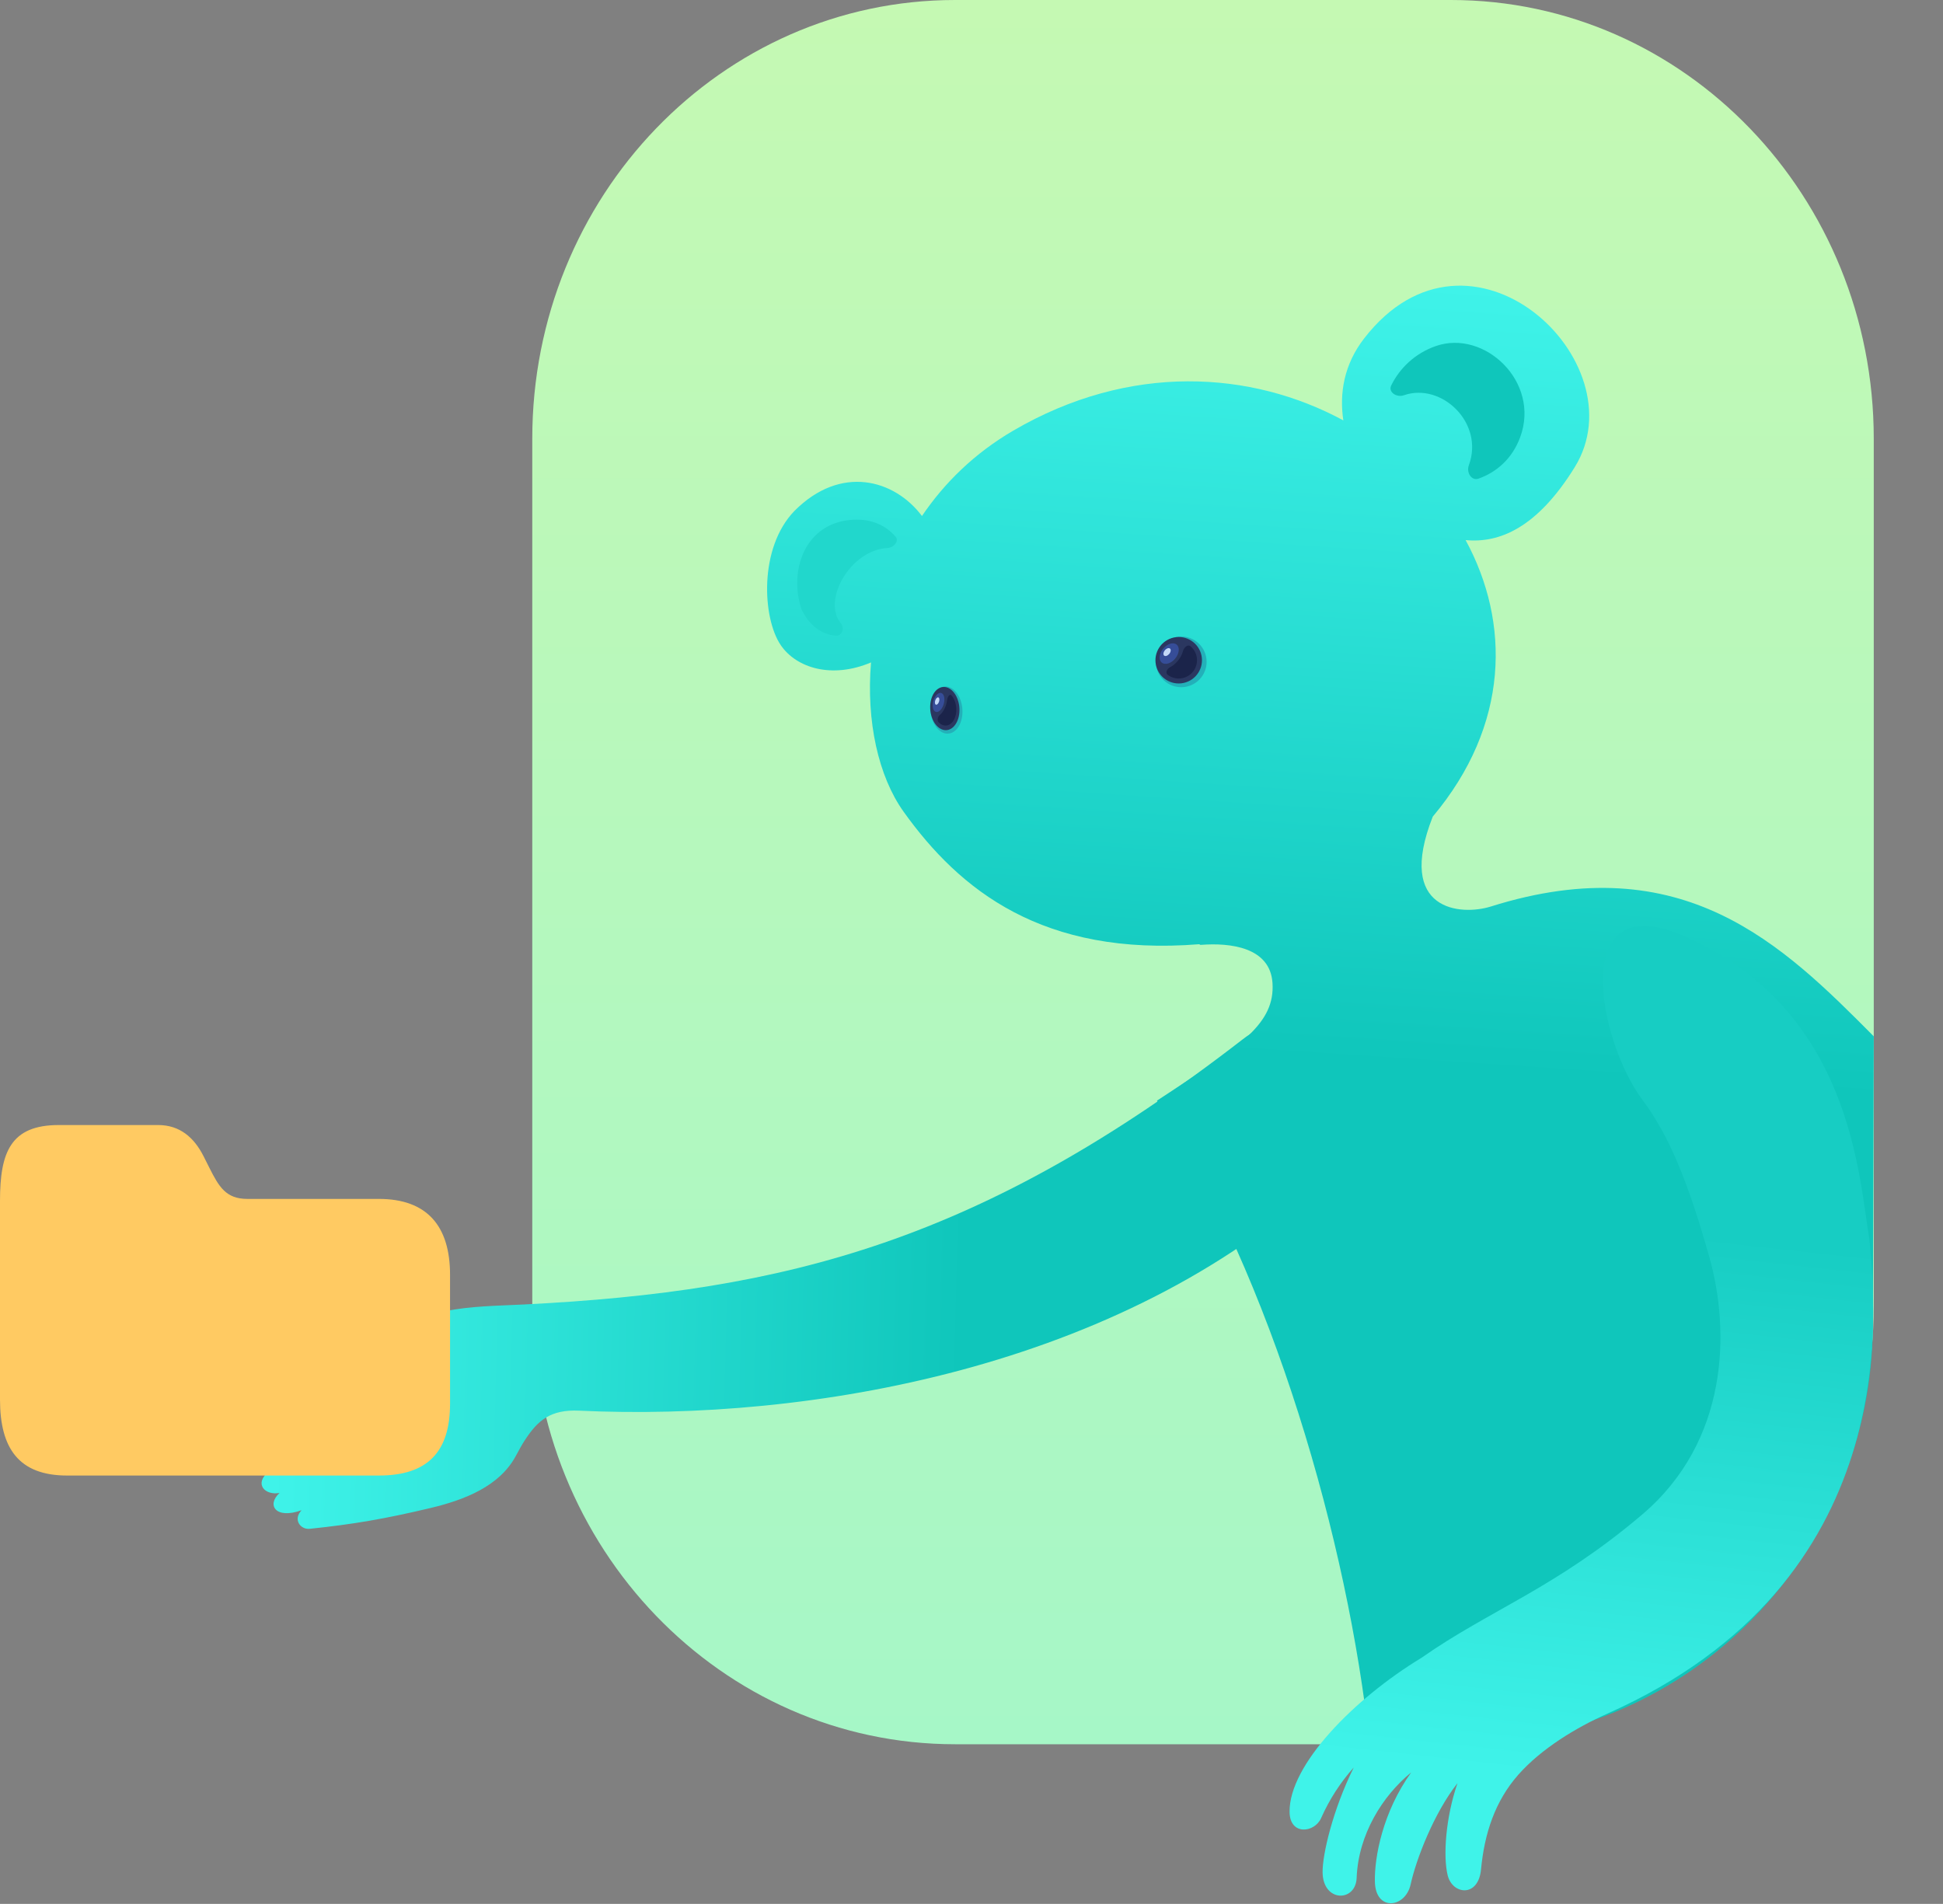 <svg width="449" height="440" viewBox="0 0 449 440" fill="none" xmlns="http://www.w3.org/2000/svg">
<rect x="0" y="0" width="449" height="440" fill="#808080" stroke="none"/>
<path d="M123 101.4C123 45.4 166.7 0 220.7 0H335.3C389.3 0 433 45.4 433 101.4V301.7C433 357.7 389.3 403.1 335.3 403.1H220.7C166.7 403.1 123 357.7 123 301.7V101.4Z" fill="url(#paint0_linear)"/>
<path d="M287.163 240.2C226.776 286.939 181.726 298.409 121.229 301.459C108.628 302.095 96.292 301.624 87.352 311.522C83.962 315.276 80.723 318.863 72.354 318.483C64.433 318.124 65.77 325.531 72.097 326.232C76.132 326.679 79.899 326.212 83.567 324.096C84.292 323.677 85.261 324.2 85.267 325.038C85.282 327.115 85.468 329.02 85.849 330.838C85.968 331.41 85.602 331.979 85.024 332.056C77.643 333.035 68.915 331.438 64.704 333.742C59.855 336.396 59.623 339.481 61.976 340.186C58.718 342.935 61.169 345.625 64.599 345.028C61.556 347.794 63.666 351.178 69.696 349.016C67.63 351.184 69.441 353.534 71.572 353.313C81.624 352.27 89 351.001 99.5 348.501C107.5 346.596 115.419 343.423 119.154 336.551C119.968 335.053 120.654 333.791 121.21 332.95L121.407 332.65C124.297 328.271 127.205 325.7 133.841 326.011C186.703 328.488 258.658 316.413 306.392 272.443C328.705 251.889 306.805 224.998 287.163 240.2Z" fill="url(#paint1_linear)"/>
<path fill-rule="evenodd" clip-rule="evenodd" d="M363.887 107.987C355.17 122.066 346.422 125.573 338.681 124.813C349.042 143.877 348.869 167.555 331.09 188.725C322.44 210.689 337.714 211.635 344.5 209.5C389 195.501 412 218.358 433 239.501L432.793 306.071C432.629 358.78 390.804 402.143 338.099 402.839C330.414 402.94 323.085 403 316.5 403C311.5 356.501 294.055 295.5 267.353 254.368C268.395 253.682 269.407 253.018 270.388 252.374C286.868 241.562 294.66 236.449 294.055 227.164C293.515 218.873 284.244 217.843 277.548 218.358C277.341 218.374 277.218 218.322 277.175 218.208C240.973 221.111 221.779 205.726 208.804 187.58C202.999 179.461 200.139 166.734 201.281 153.089C192.225 156.932 184.017 154.379 180.416 149.086C176.174 142.853 175.311 126.629 183.57 118.089C194.27 107.308 206.681 110.786 213.054 119.248C218.22 111.609 225.176 104.759 234.156 99.517C261.11 83.781 289.19 85.669 310.426 97.152C309.481 90.907 310.579 84.233 315.209 78.24C339.658 46.598 378.989 83.594 363.887 107.987Z" fill="url(#paint2_linear)"/>
<path d="M278.701 151.728C279.38 154.891 277.363 158.007 274.195 158.687C271.027 159.367 267.909 157.354 267.23 154.191C266.551 151.027 268.568 147.912 271.736 147.232C274.904 146.551 278.022 148.565 278.701 151.728Z" fill="#23B0B9"/>
<path d="M277.64 151.455C278.263 154.354 276.414 157.21 273.511 157.833C270.607 158.456 267.749 156.611 267.127 153.712C266.505 150.813 268.354 147.958 271.257 147.334C274.16 146.711 277.018 148.556 277.64 151.455Z" fill="#2B3760"/>
<path d="M271.91 148.975C272.674 149.611 272.522 151.055 271.57 152.2C270.618 153.345 269.226 153.757 268.461 153.121C267.697 152.485 267.849 151.042 268.801 149.897C269.753 148.752 271.145 148.339 271.91 148.975Z" fill="#364D98"/>
<path d="M270.371 149.884C270.649 150.115 270.572 150.667 270.198 151.116C269.824 151.566 269.296 151.743 269.018 151.511C268.74 151.28 268.817 150.728 269.191 150.279C269.565 149.829 270.093 149.652 270.371 149.884Z" fill="#C3D8F8"/>
<path d="M270.397 154.185C269.699 154.544 269.212 155.489 269.841 155.96C270.786 156.669 272.022 156.981 273.269 156.713C275.553 156.223 277.007 153.977 276.517 151.697C276.312 150.742 275.799 149.933 275.104 149.351C274.459 148.811 273.569 149.674 273.362 150.489C273.176 151.225 272.78 152.005 272.19 152.715C271.651 153.363 271.027 153.861 270.397 154.185Z" fill="#1B244A"/>
<path d="M222.267 162.924C222.837 165.863 221.71 168.77 219.751 169.419C217.791 170.067 215.741 168.211 215.171 165.273C214.601 162.335 215.728 159.428 217.687 158.779C219.646 158.13 221.697 159.986 222.267 162.924Z" fill="#23B0B9"/>
<path d="M221.588 162.676C222.11 165.369 221.078 168.034 219.282 168.628C217.486 169.223 215.607 167.522 215.085 164.829C214.563 162.136 215.595 159.472 217.391 158.877C219.186 158.283 221.066 159.984 221.588 162.676Z" fill="#2B3760"/>
<path d="M217.873 160.398C218.382 160.985 218.352 162.329 217.806 163.398C217.259 164.468 216.404 164.858 215.894 164.271C215.385 163.683 215.415 162.34 215.961 161.271C216.508 160.201 217.364 159.81 217.873 160.398Z" fill="#364D98"/>
<path d="M216.947 161.254C217.132 161.467 217.108 161.98 216.894 162.4C216.68 162.819 216.356 162.987 216.171 162.773C215.986 162.56 216.01 162.047 216.224 161.627C216.438 161.207 216.762 161.04 216.947 161.254Z" fill="#C3D8F8"/>
<path d="M217.16 165.252C216.738 165.589 216.475 166.47 216.891 166.905C217.517 167.56 218.308 167.843 219.079 167.588C220.491 167.12 221.303 165.025 220.892 162.907C220.72 162.02 220.361 161.27 219.898 160.732C219.469 160.234 218.948 161.041 218.856 161.8C218.772 162.486 218.559 163.213 218.22 163.876C217.911 164.481 217.541 164.948 217.16 165.252Z" fill="#1B244A"/>
<path d="M87.554 277.072C98.707 277.072 104 283.368 104 294.619V324.395C104 335.646 98.707 341 87.554 341H15.509C4.357 341 -2.7227e-06 334.704 0 323.453L9.74104e-06 277.547C1.24637e-05 266.296 2.433 260 13.586 260L36.541 260C41.485 260 44.827 262.803 47.063 267.253L48.354 269.82C50.591 274.269 52.208 277.072 57.153 277.072H87.554Z" fill="#FFCA62"/>
<path d="M339.422 107.552C338.821 109.177 340.024 111.199 341.685 110.606C345.836 109.126 349.458 106.001 351.289 101.049C356.026 88.234 343.008 76.053 331.784 79.98C327.017 81.648 323.472 85.051 321.496 89.066C320.725 90.632 322.744 91.929 324.417 91.344C333.052 88.323 343.066 97.693 339.422 107.552Z" fill="#0FC6BB"/>
<path d="M205.098 126.643C206.519 126.568 207.826 125.066 206.967 124.052C204.821 121.516 201.506 119.878 197.177 120.107C185.974 120.698 182.228 131.897 185.21 140.795C186.728 144.074 189.603 146.728 193.228 146.898C194.643 146.965 195.186 145.1 194.33 144.074C189.912 138.783 196.48 127.098 205.098 126.643Z" fill="#21D7CC"/>
<path d="M389.302 216.394C427.933 233.391 429.509 271.905 432.001 286.5C433.501 303.5 440 365.486 371.501 396C364.258 399.227 356.191 404.107 350.876 410.126C345.438 416.283 343.029 423.779 342.242 432.038C341.619 438.579 335.657 437.867 334.544 433.418C333.446 429.026 334.059 420.086 336.801 412.104C331.403 418.945 327.255 429.653 325.984 435.473C324.785 440.963 317.879 441.837 317.716 434.879C317.586 429.305 319.486 418.823 326.103 409.613C319.5 415 313.883 423.94 313.5 434C313.286 439.615 305.727 439.68 305.632 432.72C305.577 428.641 307.959 418.314 312.834 408.469C309.798 411.87 307.225 415.791 305.292 420.168C303.789 423.571 298.063 424.277 298.001 418.737C297.879 407.921 312.834 392.612 328.501 383.112C344.175 372.112 359.502 367 379.501 350C399.5 333 399.817 307.568 395.001 290.5C390.185 273.432 385.792 262.5 379.501 254.112C369.519 240.804 362.003 204.382 389.302 216.394Z" fill="url(#paint3_linear)"/>
<defs>
<linearGradient id="paint0_linear" x1="264" y1="403" x2="264" y2="-1.33311e-06" gradientUnits="userSpaceOnUse">
<stop stop-color="#A6F7C7"/>
<stop offset="1" stop-color="#C5F9B3"/>
</linearGradient>
<linearGradient id="paint1_linear" x1="296" y1="338.011" x2="63.04" y2="332.097" gradientUnits="userSpaceOnUse">
<stop stop-color="#0FC6BB"/>
<stop offset="0.319" stop-color="#0FC6BB"/>
<stop offset="1" stop-color="#3FF3E9"/>
</linearGradient>
<linearGradient id="paint2_linear" x1="315.625" y1="64.595" x2="293.289" y2="401.417" gradientUnits="userSpaceOnUse">
<stop stop-color="#3FF3E9"/>
<stop offset="0.536" stop-color="#0FC6BB"/>
</linearGradient>
<linearGradient id="paint3_linear" x1="299.441" y1="214" x2="278.706" y2="401.883" gradientUnits="userSpaceOnUse">
<stop stop-color="#17CDC3"/>
<stop offset="0.319" stop-color="#17CDC3"/>
<stop offset="1" stop-color="#3FF3E9"/>
</linearGradient>
</defs>
</svg>
